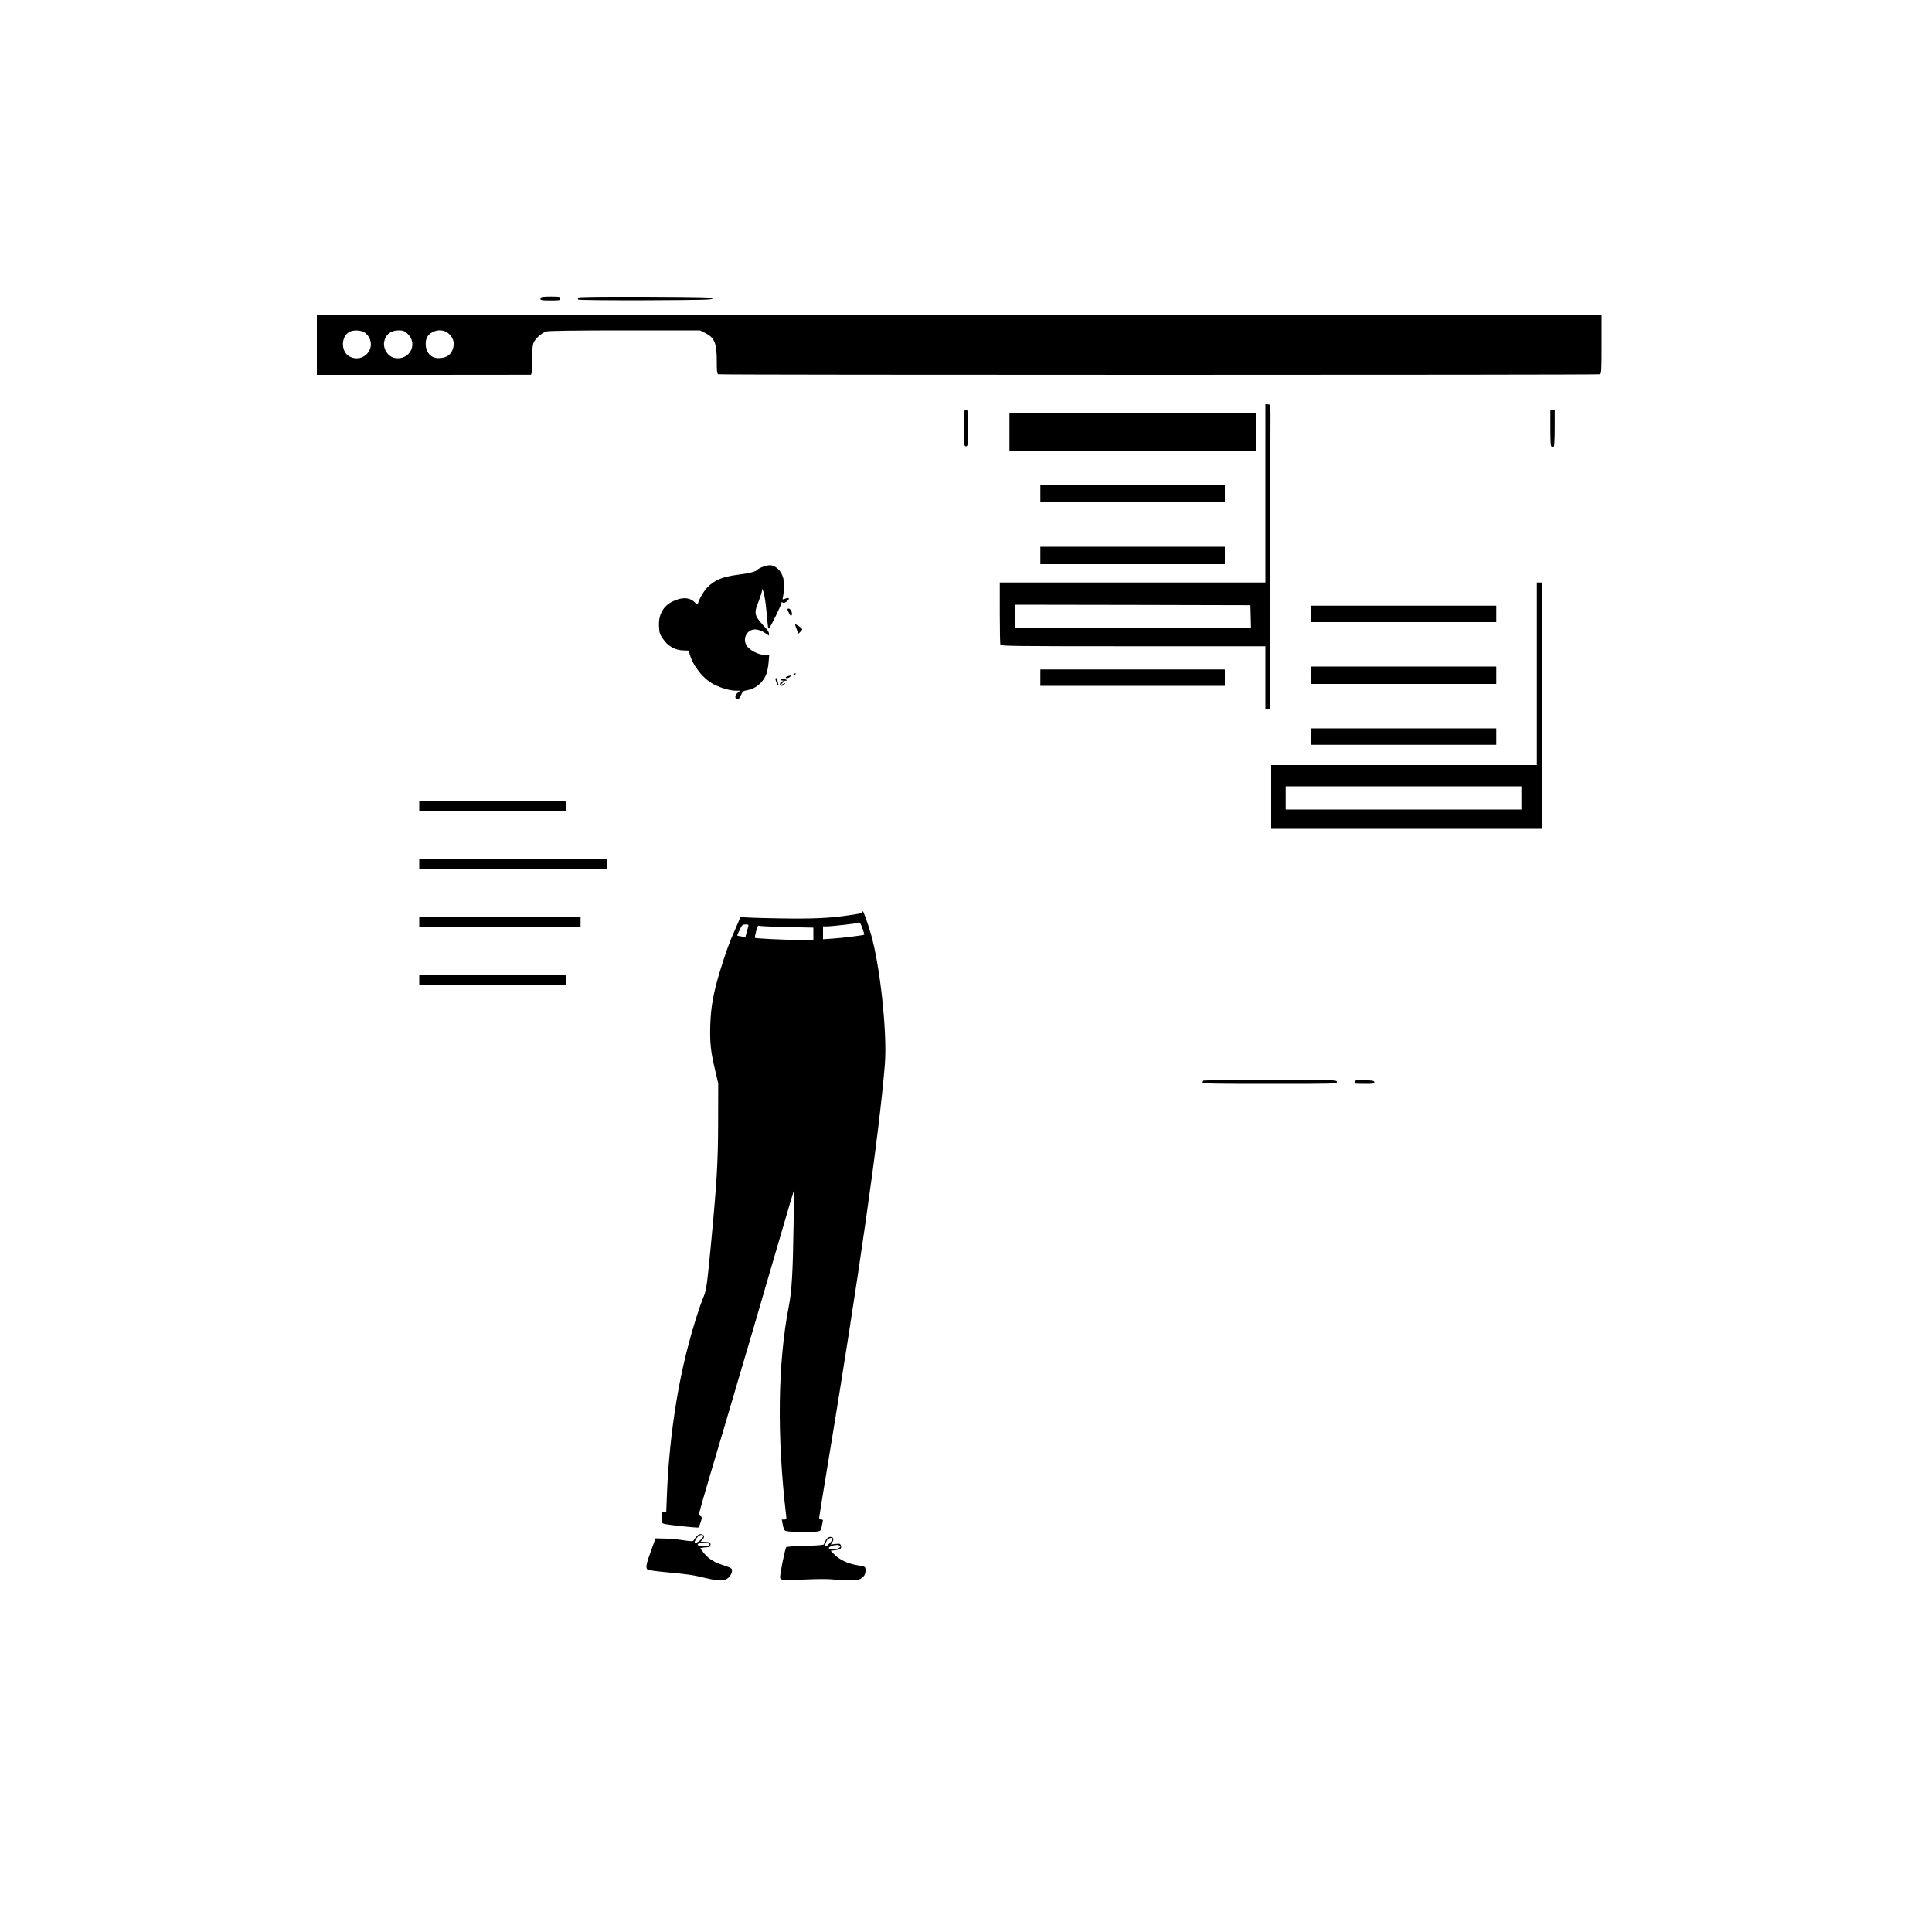 <?xml version="1.0" standalone="no"?>
<!DOCTYPE svg PUBLIC "-//W3C//DTD SVG 20010904//EN"
 "http://www.w3.org/TR/2001/REC-SVG-20010904/DTD/svg10.dtd">
<svg version="1.0" xmlns="http://www.w3.org/2000/svg"
 width="2000pt" height="2000pt" viewBox="0 0 2000 2000"
 preserveAspectRatio="xMidYMid meet">

<g transform="translate(0,2000) scale(0.1,-0.1)"
fill="#000000" stroke="none">
<path d="M5597 16916 c-9 -23 2 -26 105 -26 91 0 98 1 98 20 0 19 -7 20 -99
20 -76 0 -100 -3 -104 -14z"/>
<path d="M5985 16919 c-4 -6 -3 -15 2 -20 5 -5 289 -8 699 -7 605 3 689 5 689
18 0 13 -85 15 -692 18 -492 1 -694 -1 -698 -9z"/>
<path d="M3280 16430 l0 -310 1109 0 1109 1 6 24 c4 14 6 80 5 148 0 87 4 134
14 158 19 45 86 105 134 118 25 7 298 11 814 11 l775 0 55 -27 c96 -49 119
-106 119 -294 0 -106 3 -128 16 -133 21 -8 9107 -8 9128 0 14 5 16 42 16 310
l0 304 -6650 0 -6650 0 0 -310z m484 134 c19 -9 43 -33 55 -54 72 -128 -61
-267 -195 -204 -96 46 -99 208 -6 259 36 19 104 19 146 -1z m451 -15 c118
-104 27 -284 -129 -255 -70 13 -123 96 -109 170 15 74 69 116 150 116 44 0 58
-5 88 -31z m415 9 c45 -31 72 -84 67 -129 -11 -85 -56 -130 -139 -136 -63 -5
-108 18 -134 69 -23 43 -23 118 0 152 43 66 142 87 206 44z"/>
<path d="M13100 14894 l0 -924 -1375 0 -1375 0 0 -314 c0 -173 3 -321 6 -330
6 -14 136 -16 1375 -16 l1369 0 0 -325 0 -325 25 0 25 0 0 1178 c0 647 1 1356
2 1575 2 218 1 398 -2 398 -3 1 -15 3 -27 4 l-23 2 0 -923z m-152 -1276 l3
-118 -1221 0 -1220 0 0 120 0 120 1218 -2 1217 -3 3 -117z"/>
<path d="M9980 15570 c0 -183 1 -190 20 -190 19 0 20 7 20 190 0 183 -1 190
-20 190 -19 0 -20 -7 -20 -190z"/>
<path d="M16050 15571 c0 -149 3 -190 13 -194 8 -3 18 -2 23 1 5 4 9 91 9 195
l0 187 -22 0 -23 0 0 -189z"/>
<path d="M10450 15525 l0 -195 1275 0 1275 0 0 195 0 195 -1275 0 -1275 0 0
-195z"/>
<path d="M10770 14890 l0 -90 955 0 955 0 0 90 0 90 -955 0 -955 0 0 -90z"/>
<path d="M10770 14250 l0 -90 955 0 955 0 0 90 0 90 -955 0 -955 0 0 -90z"/>
<path d="M7900 14134 c-25 -9 -52 -23 -60 -32 -17 -20 -88 -38 -205 -52 -154
-20 -235 -53 -311 -129 -36 -36 -80 -109 -98 -165 -6 -17 -8 -17 -32 7 -55 55
-133 59 -231 11 -98 -47 -148 -138 -141 -258 3 -68 7 -80 43 -132 50 -74 124
-115 208 -117 l55 -2 12 -40 c39 -127 144 -257 256 -313 72 -36 165 -62 224
-62 l43 0 -27 -21 c-30 -24 -32 -62 -3 -67 12 -3 23 9 37 41 18 40 24 45 61
51 86 14 161 73 198 157 11 25 23 81 27 127 l7 82 -44 0 c-64 0 -160 48 -189
95 -42 68 -8 153 68 168 33 6 82 -8 126 -38 l36 -24 0 22 c0 13 -14 36 -31 53
-17 16 -48 52 -70 80 -48 62 -49 90 -10 187 15 40 32 88 36 107 l8 35 14 -45
c7 -24 18 -94 24 -155 6 -60 13 -135 16 -165 5 -51 6 -53 20 -35 22 28 123
237 123 254 0 10 4 11 13 3 8 -7 20 -4 42 13 35 29 26 44 -16 28 -29 -11 -31
-11 -25 10 3 12 9 52 12 89 11 108 -27 197 -98 234 -34 18 -61 17 -118 -2z"/>
<path d="M15910 13025 l0 -945 -1375 0 -1375 0 0 -330 0 -330 1400 0 1400 0 0
1275 0 1275 -25 0 -25 0 0 -945z m-160 -1285 l0 -120 -1220 0 -1220 0 0 120 0
120 1220 0 1220 0 0 -120z"/>
<path d="M13570 13645 l0 -85 960 0 960 0 0 85 0 85 -960 0 -960 0 0 -85z"/>
<path d="M8150 13693 c1 -5 9 -24 20 -43 16 -30 19 -32 26 -17 9 23 -11 67
-31 67 -8 0 -15 -3 -15 -7z"/>
<path d="M8235 13519 c4 -12 13 -35 19 -51 l12 -28 22 23 c21 22 21 23 3 39
-11 9 -29 22 -41 28 -20 11 -21 10 -15 -11z"/>
<path d="M13570 13010 l0 -90 960 0 960 0 0 90 0 90 -960 0 -960 0 0 -90z"/>
<path d="M10770 12985 l0 -85 955 0 955 0 0 85 0 85 -955 0 -955 0 0 -85z"/>
<path d="M8215 13020 c-3 -5 -2 -10 4 -10 5 0 13 5 16 10 3 6 2 10 -4 10 -5 0
-13 -4 -16 -10z"/>
<path d="M8165 13003 c-30 -7 -43 -23 -18 -23 11 0 26 7 33 15 7 8 11 14 9 14
-2 -1 -13 -3 -24 -6z"/>
<path d="M8034 12945 c16 -44 31 -59 21 -20 -4 17 -8 36 -8 43 0 6 -6 12 -12
12 -10 0 -10 -8 -1 -35z"/>
<path d="M8073 12974 c9 -3 15 -9 13 -12 -2 -4 12 -8 31 -9 48 -2 29 16 -23
22 -21 2 -31 2 -21 -1z"/>
<path d="M8085 12937 c-19 -15 -13 -37 9 -37 8 0 20 7 27 17 13 15 12 15 -8 5
-34 -18 -41 -14 -13 8 28 22 14 28 -15 7z"/>
<path d="M13570 12375 l0 -85 960 0 960 0 0 85 0 85 -960 0 -960 0 0 -85z"/>
<path d="M4340 11655 l0 -55 761 0 760 0 -3 53 -3 52 -757 3 -758 2 0 -55z"/>
<path d="M4340 11055 l0 -55 970 0 970 0 0 55 0 55 -970 0 -970 0 0 -55z"/>
<path d="M8930 10568 c0 -20 -8 -23 -135 -42 -207 -31 -377 -39 -733 -33 -191
3 -359 9 -374 13 -20 4 -28 2 -28 -6 0 -7 -23 -62 -50 -122 -56 -123 -102
-250 -162 -448 -64 -216 -89 -353 -95 -535 -6 -184 3 -276 50 -474 l32 -136
-1 -395 c-1 -422 -12 -614 -74 -1270 -40 -416 -48 -475 -75 -540 -46 -110
-118 -340 -170 -545 -115 -446 -191 -988 -211 -1507 l-7 -178 -23 0 c-23 0
-24 -4 -24 -59 0 -52 2 -59 23 -65 42 -12 352 -45 358 -38 4 4 14 29 23 56 16
50 14 58 -18 69 -8 3 31 137 254 887 32 107 90 305 130 440 39 135 80 272 90
305 11 33 111 377 224 765 113 388 224 766 246 840 l41 135 -6 -370 c-7 -489
-19 -681 -49 -836 -114 -585 -125 -1341 -29 -2157 6 -50 5 -52 -19 -52 l-25 0
11 -57 c11 -52 15 -59 41 -64 39 -9 270 -10 317 -3 32 6 37 10 43 43 3 20 9
46 12 58 4 18 1 23 -16 23 -13 0 -21 6 -21 17 0 9 36 233 80 497 328 1979 542
3479 600 4196 26 324 -48 1016 -144 1350 -33 115 -85 259 -86 238z m-1 -180
c11 -34 20 -63 18 -64 -6 -6 -230 -34 -324 -40 l-103 -7 0 67 0 66 40 0 c48 0
313 30 319 36 15 15 32 -4 50 -58z m-1182 25 c-3 -10 -11 -40 -18 -66 l-13
-48 -41 7 c-22 3 -41 7 -43 9 -2 1 9 28 25 59 25 52 30 56 61 56 28 0 33 -3
29 -17z m406 -10 l267 -6 0 -63 0 -64 -157 0 c-147 0 -441 15 -449 22 -1 2 4
32 13 67 14 56 18 62 37 56 12 -3 141 -9 289 -12z"/>
<path d="M4340 10455 l0 -55 835 0 835 0 0 55 0 55 -835 0 -835 0 0 -55z"/>
<path d="M4340 9855 l0 -55 761 0 760 0 -3 53 -3 52 -757 3 -758 2 0 -55z"/>
<path d="M12457 8813 c-4 -3 -7 -12 -7 -20 0 -11 123 -13 695 -13 688 0 695 0
695 20 0 20 -7 20 -688 20 -379 0 -692 -3 -695 -7z"/>
<path d="M14026 8805 c-3 -9 -6 -19 -6 -21 0 -2 48 -4 106 -4 95 0 105 2 102
18 -3 14 -17 17 -99 20 -81 2 -98 0 -103 -13z"/>
<path d="M7207 4091 c-14 -17 -27 -35 -29 -41 -2 -7 -37 -5 -108 6 -58 9 -145
17 -195 17 l-89 2 -47 -130 c-50 -136 -57 -176 -36 -193 6 -6 91 -18 187 -27
229 -21 285 -29 411 -60 137 -33 198 -33 237 0 35 30 51 81 31 99 -8 7 -46 22
-84 34 -89 27 -151 66 -198 124 -20 25 -37 48 -37 51 0 3 24 7 53 9 48 3 52 5
52 28 0 23 -4 25 -52 28 l-52 3 20 20 c27 27 21 53 -12 57 -19 2 -33 -5 -52
-27z m73 5 c0 -17 -56 -66 -76 -66 -19 0 -18 7 7 46 21 35 69 49 69 20z m65
-86 c0 -12 -13 -15 -59 -15 -36 0 -61 5 -63 12 -5 15 21 22 77 20 33 -2 45 -6
45 -17z"/>
<path d="M8550 4058 c-11 -18 -20 -38 -20 -44 0 -8 -59 -13 -190 -16 -105 -2
-195 -9 -200 -14 -14 -14 -71 -301 -64 -319 10 -25 39 -27 259 -16 125 6 240
6 285 1 131 -16 262 -12 290 7 39 26 49 45 50 85 0 40 -3 42 -75 53 -114 19
-196 58 -258 123 l-28 29 46 6 c55 6 69 17 60 47 -6 20 -12 22 -56 17 l-49 -6
16 24 c21 32 12 55 -21 55 -18 0 -31 -10 -45 -32z m70 10 c0 -14 -60 -78 -73
-78 -13 0 2 52 20 73 18 19 53 23 53 5z m78 -75 c5 -17 -44 -35 -87 -31 -43 4
-42 19 2 35 39 14 79 12 85 -4z"/>
</g>
</svg>
